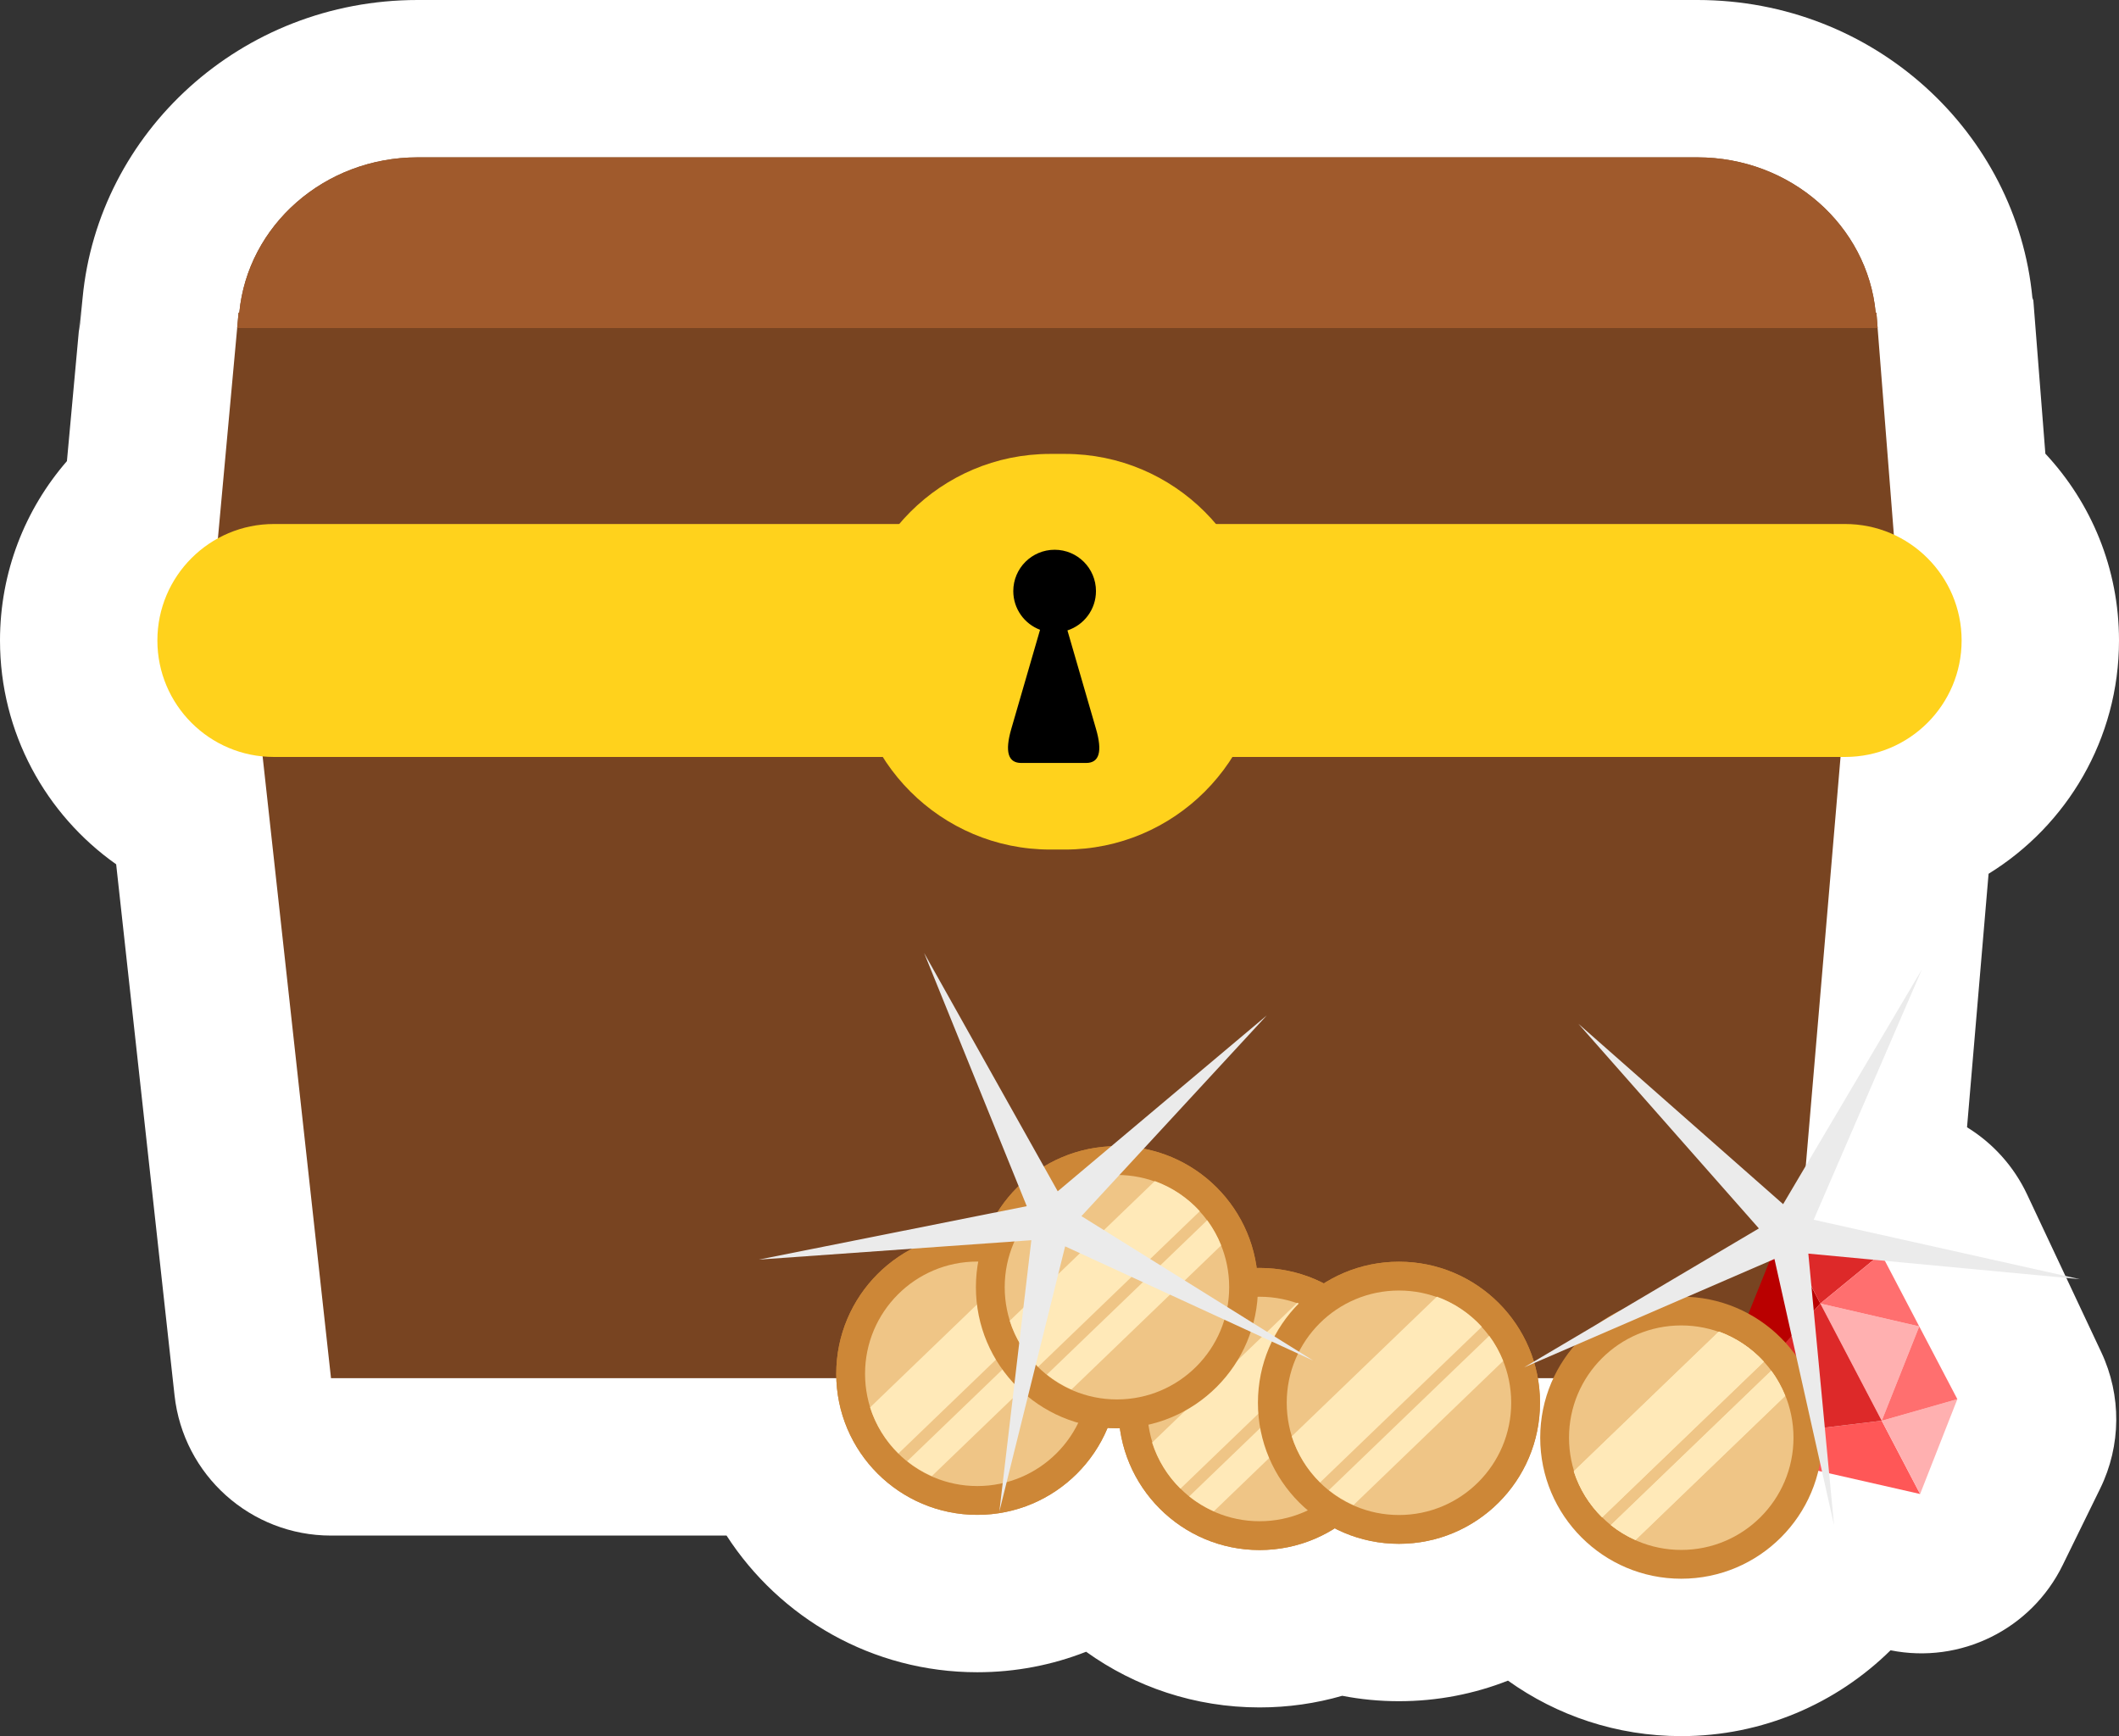 <?xml version="1.0" encoding="UTF-8" standalone="no"?>
<svg
   width="78.293"
   height="64.142"
   viewBox="0 0 78.293 64.142"
   version="1.1"
   xml:space="preserve"
   style="clip-rule:evenodd;fill-rule:evenodd;stroke-linejoin:round;stroke-miterlimit:2"
   id="svg109"
   sodipodi:docname="2023-UY-01-treasure.svg"
   inkscape:version="1.1.1 (3bf5ae0d25, 2021-09-20)"
   xmlns:inkscape="http://www.inkscape.org/namespaces/inkscape"
   xmlns:sodipodi="http://sodipodi.sourceforge.net/DTD/sodipodi-0.dtd"
   xmlns="http://www.w3.org/2000/svg"
   xmlns:svg="http://www.w3.org/2000/svg"
   xmlns:serif="http://www.serif.com/"><rect x="0" y="0" width="78.293" height="64.142" fill="#333333" stroke="none"/><defs
   id="defs113" /><sodipodi:namedview
   id="namedview111"
   pagecolor="#ffffff"
   bordercolor="#666666"
   borderopacity="1.0"
   inkscape:pageshadow="2"
   inkscape:pageopacity="0.0"
   inkscape:pagecheckerboard="0"
   showgrid="false"
   inkscape:zoom="0.97771111"
   inkscape:cx="-347.23959"
   inkscape:cy="256.21065"
   inkscape:window-width="2048"
   inkscape:window-height="1017"
   inkscape:window-x="-8"
   inkscape:window-y="-8"
   inkscape:window-maximized="1"
   inkscape:current-layer="g107" />
    <g
   transform="translate(-321.661,-150.005)"
   id="g107">
        
        <g
   id="g373">
        </g>
        <g
   id="g373-4"
   transform="translate(-412.38,125.59)">
            <g
   transform="translate(412.38,-125.59)"
   id="g27">
                <path
   d="m 324.713,161.009 c -0.154,1.631 -0.177,1.646 -0.028,0.019 l -0.551,6.013 c -1.541,1.775 -2.473,4.093 -2.473,6.627 0,3.415 1.696,6.437 4.292,8.269 -10e-4,0 2.157,19.622 2.157,19.622 0.325,2.948 2.815,5.179 5.781,5.179 h 14.615 c 1.964,3.037 5.381,5.049 9.264,5.049 1.418,0 2.775,-0.268 4.021,-0.757 1.806,1.295 4.019,2.057 6.409,2.057 1.06,0 2.085,-0.15 3.055,-0.43 0.677,0.132 1.378,0.2 2.095,0.2 1.421,0 2.779,-0.269 4.028,-0.76 1.805,1.291 4.016,2.05 6.402,2.05 3.011,0 5.742,-1.21 7.733,-3.171 2.581,0.516 5.196,-0.77 6.359,-3.145 l 1.388,-2.833 c 0.776,-1.585 0.791,-3.436 0.04,-5.033 l -2.742,-5.831 c -0.488,-1.038 -1.265,-1.895 -2.219,-2.481 l 0.796,-9.366 c 2.891,-1.781 4.819,-4.977 4.819,-8.619 0,-2.667 -1.033,-5.094 -2.721,-6.902 10e-4,0.001 -0.444,-5.664 -0.444,-5.664 l -0.035,-0.093 c -0.579,-6.098 -5.837,-11.004 -12.379,-11.004 0,0 -47.283,0 -47.283,0 -6.54,0 -11.8,4.906 -12.379,11.004 z"
   style="fill:#ffffff"
   id="path25" />
            </g>
            <g
   id="g298-51"
   serif:id="g298-5"
   transform="translate(491.34,-360.81)">
                <path
   id="path-22-01"
   serif:id="path-22-0"
   d="m 311.076,408.835 -2.322,27.308 h -53.823 l -3.005,-27.321 z m -59.56,-12.057 h 0.027 c 0.305,-3.217 3.139,-5.738 6.589,-5.738 h 47.283 c 3.451,0 6.284,2.521 6.589,5.738 h 0.027 l 0.82,10.437 H 250.56 Z"
   style="fill:#784421;fill-rule:nonzero" />
                <path
   id="rect-7-4"
   d="m 315.179,408.888 c 0,-2.375 -1.928,-4.303 -4.303,-4.303 h -58.057 c -2.375,0 -4.303,1.928 -4.303,4.303 0,2.375 1.928,4.303 4.303,4.303 h 58.057 c 2.375,0 4.303,-1.928 4.303,-4.303 z"
   style="fill:#ffd21c" />
                <path
   id="rect-8-21"
   serif:id="rect-8-2"
   d="m 289.359,409.304 c 0,-4.034 -3.275,-7.309 -7.308,-7.309 h -0.547 c -4.033,0 -7.308,3.275 -7.308,7.309 0,4.033 3.275,7.308 7.308,7.308 h 0.547 c 4.033,0 7.308,-3.275 7.308,-7.308 z"
   style="fill:#ffd21c" />
                <path
   id="path-23-41"
   serif:id="path-23-4"
   d="m 283.196,412.155 c 0.244,0.839 0.122,1.258 -0.364,1.258 h -2.401 c -0.486,0 -0.608,-0.419 -0.365,-1.258 l 1.063,-3.662 c -0.578,-0.218 -0.989,-0.776 -0.989,-1.43 0,-0.843 0.684,-1.527 1.528,-1.527 0.843,0 1.527,0.684 1.527,1.527 0,0.679 -0.442,1.254 -1.054,1.453 z"
   style="fill-rule:nonzero" />
                <path
   id="path-24-9"
   d="m 251.516,396.775 h 0.027 c 0.305,-3.217 3.139,-5.738 6.589,-5.738 h 47.283 c 3.451,0 6.284,2.521 6.589,5.738 h 0.027 l 0.045,0.569 h -60.612 z"
   style="fill:#a05a2c;fill-rule:nonzero" />
            </g>
            <g
   id="g-16"
   transform="matrix(0.011,0.021,-0.021,0.011,802.201,67.586)">
                <path
   id="polygon-21"
   d="m 39.856,131.335 232,272 -103.11,-272 z"
   style="fill:#b90000;fill-rule:nonzero" />
                <path
   id="polygon-22"
   d="m 374.966,131.335 -103.11,272 232,-272 z"
   style="fill:#ff5757;fill-rule:nonzero" />
                <path
   id="path-38"
   d="m 168.746,131.335 103.11,-120 103.11,120 z m 206.22,0 24.889,-120 104,120 z"
   style="fill:#ffb0b0;fill-rule:nonzero" />
                <path
   id="path-39"
   d="M 168.746,131.335 H 39.856 l 104,-120 z m 206.22,0 -103.11,272 -103.11,-272 z"
   style="fill:#dd2929;fill-rule:nonzero" />
                <path
   id="polygon-23"
   d="m 399.856,11.335 h -128 l 103.11,120 z"
   style="fill:#ff6f6f;fill-rule:nonzero" />
                <path
   id="polygon-24"
   d="m 271.856,11.335 h -128 l 24.89,120 z"
   style="fill:#ff6f6f;fill-rule:nonzero" />
            </g>
            <g
   id="g-11"
   transform="translate(510.804,-331.644)">
                <circle
   id="circle-25"
   cx="259.346"
   cy="406.815"
   r="5.211"
   style="fill:#cd8737" />
                <circle
   id="circle-26"
   cx="259.346"
   cy="406.815"
   r="4.147"
   style="fill:#efc586" />
                <path
   id="path-29"
   d="m 257.666,410.595 c -0.328,-0.145 -0.633,-0.33 -0.91,-0.551 l 5.925,-5.703 c 0.209,0.285 0.383,0.597 0.515,0.93 z m -1.233,-0.837 c -0.476,-0.467 -0.841,-1.05 -1.048,-1.702 l 5.361,-5.161 c 0.642,0.232 1.211,0.618 1.661,1.113 z"
   style="fill:#ffe9b8;fill-rule:nonzero" />
                <circle
   id="circle-27"
   cx="269.776"
   cy="408.115"
   r="5.211"
   style="fill:#cd8737" />
                <circle
   id="circle-28"
   cx="269.776"
   cy="408.115"
   r="4.147"
   style="fill:#efc586" />
                <path
   id="path-30"
   d="m 268.086,411.895 c -0.328,-0.145 -0.633,-0.33 -0.91,-0.551 l 5.925,-5.703 c 0.209,0.285 0.383,0.597 0.515,0.93 z m -1.233,-0.837 c -0.476,-0.467 -0.841,-1.05 -1.048,-1.702 l 5.361,-5.161 c 0.642,0.232 1.211,0.618 1.661,1.113 z"
   style="fill:#ffe9b8;fill-rule:nonzero" />
                <circle
   id="circle-29"
   cx="264.506"
   cy="403.615"
   r="5.211"
   style="fill:#cd8737" />
                <circle
   id="circle-30"
   cx="264.506"
   cy="403.615"
   r="4.147"
   style="fill:#efc586" />
                <path
   id="path-31"
   d="m 262.826,407.395 c -0.328,-0.145 -0.633,-0.33 -0.91,-0.551 l 5.925,-5.703 c 0.209,0.285 0.383,0.597 0.515,0.93 z m -1.233,-0.837 c -0.476,-0.467 -0.841,-1.05 -1.048,-1.702 l 5.361,-5.161 c 0.642,0.232 1.211,0.618 1.661,1.113 z"
   style="fill:#ffe9b8;fill-rule:nonzero" />
                <circle
   id="circle-31"
   cx="274.926"
   cy="407.885"
   r="5.211"
   style="fill:#cd8737" />
                <circle
   id="circle-32"
   cx="274.926"
   cy="407.885"
   r="4.147"
   style="fill:#efc586" />
                <path
   id="path-32"
   d="m 273.246,411.665 c -0.328,-0.145 -0.633,-0.33 -0.91,-0.551 l 5.925,-5.703 c 0.209,0.285 0.383,0.597 0.515,0.93 z m -1.233,-0.837 c -0.476,-0.467 -0.841,-1.05 -1.048,-1.702 l 5.361,-5.161 c 0.642,0.232 1.211,0.618 1.661,1.113 z"
   style="fill:#ffe9b8;fill-rule:nonzero" />
                <circle
   id="circle-331"
   serif:id="circle-33"
   cx="285.356"
   cy="409.175"
   r="5.211"
   style="fill:#cd8737" />
                <circle
   id="circle-34"
   cx="285.356"
   cy="409.175"
   r="4.147"
   style="fill:#efc586" />
                <path
   id="path-33"
   d="m 283.666,412.955 c -0.328,-0.145 -0.633,-0.33 -0.91,-0.551 l 5.925,-5.703 c 0.209,0.285 0.383,0.597 0.515,0.93 z m -1.233,-0.837 c -0.476,-0.467 -0.841,-1.05 -1.048,-1.702 l 5.361,-5.161 c 0.642,0.232 1.211,0.618 1.661,1.113 z"
   style="fill:#ffe9b8;fill-rule:nonzero" />
            </g>
            <g
   id="circle-251"
   serif:id="circle-25"
   transform="translate(510.804,-331.644)">
                <circle
   cx="259.346"
   cy="406.815"
   r="5.211"
   style="fill:#cd8737"
   id="circle58" />
            </g>
            <g
   id="circle-261"
   serif:id="circle-26"
   transform="translate(510.804,-331.644)">
                <circle
   cx="259.346"
   cy="406.815"
   r="4.147"
   style="fill:#efc586"
   id="circle61" />
            </g>
            <g
   id="path-291"
   serif:id="path-29"
   transform="translate(510.804,-331.644)">
                <path
   d="m 257.666,410.595 c -0.328,-0.145 -0.633,-0.33 -0.91,-0.551 l 5.925,-5.703 c 0.209,0.285 0.383,0.597 0.515,0.93 z m -1.233,-0.837 c -0.476,-0.467 -0.841,-1.05 -1.048,-1.702 l 5.361,-5.161 c 0.642,0.232 1.211,0.618 1.661,1.113 z"
   style="fill:#ffe9b8;fill-rule:nonzero"
   id="path64" />
            </g>
            <g
   id="circle-271"
   serif:id="circle-27"
   transform="translate(510.804,-331.644)">
                <circle
   cx="269.776"
   cy="408.115"
   r="5.211"
   style="fill:#cd8737"
   id="circle67" />
            </g>
            <g
   id="circle-281"
   serif:id="circle-28"
   transform="translate(510.804,-331.644)">
                <circle
   cx="269.776"
   cy="408.115"
   r="4.147"
   style="fill:#efc586"
   id="circle70" />
            </g>
            <g
   id="path-301"
   serif:id="path-30"
   transform="translate(510.804,-331.644)">
                <path
   d="m 268.086,411.895 c -0.328,-0.145 -0.633,-0.33 -0.91,-0.551 l 5.925,-5.703 c 0.209,0.285 0.383,0.597 0.515,0.93 z m -1.233,-0.837 c -0.476,-0.467 -0.841,-1.05 -1.048,-1.702 l 5.361,-5.161 c 0.642,0.232 1.211,0.618 1.661,1.113 z"
   style="fill:#ffe9b8;fill-rule:nonzero"
   id="path73" />
            </g>
            <g
   id="circle-291"
   serif:id="circle-29"
   transform="translate(510.804,-331.644)">
                <circle
   cx="264.506"
   cy="403.615"
   r="5.211"
   style="fill:#cd8737"
   id="circle76" />
            </g>
            <g
   id="circle-301"
   serif:id="circle-30"
   transform="translate(510.804,-331.644)">
                <circle
   cx="264.506"
   cy="403.615"
   r="4.147"
   style="fill:#efc586"
   id="circle79" />
            </g>
            <g
   id="path-311"
   serif:id="path-31"
   transform="translate(510.804,-331.644)">
                <path
   d="m 262.826,407.395 c -0.328,-0.145 -0.633,-0.33 -0.91,-0.551 l 5.925,-5.703 c 0.209,0.285 0.383,0.597 0.515,0.93 z m -1.233,-0.837 c -0.476,-0.467 -0.841,-1.05 -1.048,-1.702 l 5.361,-5.161 c 0.642,0.232 1.211,0.618 1.661,1.113 z"
   style="fill:#ffe9b8;fill-rule:nonzero"
   id="path82" />
            </g>
            <g
   id="circle-311"
   serif:id="circle-31"
   transform="translate(510.804,-331.644)">
                <circle
   cx="274.926"
   cy="407.885"
   r="5.211"
   style="fill:#cd8737"
   id="circle85" />
            </g>
            <g
   id="circle-321"
   serif:id="circle-32"
   transform="translate(510.804,-331.644)">
                <circle
   cx="274.926"
   cy="407.885"
   r="4.147"
   style="fill:#efc586"
   id="circle88" />
            </g>
            <g
   id="path-321"
   serif:id="path-32"
   transform="translate(510.804,-331.644)">
                <path
   d="m 273.246,411.665 c -0.328,-0.145 -0.633,-0.33 -0.91,-0.551 l 5.925,-5.703 c 0.209,0.285 0.383,0.597 0.515,0.93 z m -1.233,-0.837 c -0.476,-0.467 -0.841,-1.05 -1.048,-1.702 l 5.361,-5.161 c 0.642,0.232 1.211,0.618 1.661,1.113 z"
   style="fill:#ffe9b8;fill-rule:nonzero"
   id="path91" />
            </g>
            <g
   id="path-331"
   serif:id="path-33"
   transform="translate(510.804,-331.644)">
                <path
   d="m 283.666,412.955 c -0.328,-0.145 -0.633,-0.33 -0.91,-0.551 l 5.925,-5.703 c 0.209,0.285 0.383,0.597 0.515,0.93 z m -1.233,-0.837 c -0.476,-0.467 -0.841,-1.05 -1.048,-1.702 l 5.361,-5.161 c 0.642,0.232 1.211,0.618 1.661,1.113 z"
   style="fill:#ffe9b8;fill-rule:nonzero"
   id="path94" />
            </g>
            <g
   transform="matrix(0.326,0.166,-0.166,0.326,695.325,-69.369)"
   id="g99">
                <path
   d="m 428.032,179.578 1.732,27.498 26.688,-6.85 -25.618,10.145 14.762,23.265 -17.564,-21.229 -17.565,21.229 14.763,-23.265 -25.618,-10.145 26.688,6.85 z"
   style="fill:#ebebeb"
   id="path97" />
            </g>
            <g
   transform="matrix(0.253,0.265,-0.265,0.253,720.143,-96.932)"
   id="g103">
                <path
   d="m 428.032,179.578 1.732,27.498 26.688,-6.85 -25.618,10.145 14.762,23.265 -17.564,-21.229 -17.565,21.229 14.763,-23.265 -25.618,-10.145 26.688,6.85 z"
   style="fill:#ebebeb"
   id="path101" />
            </g>
        </g>
        <g
   id="g373-8">
        </g>
    </g>
</svg>
